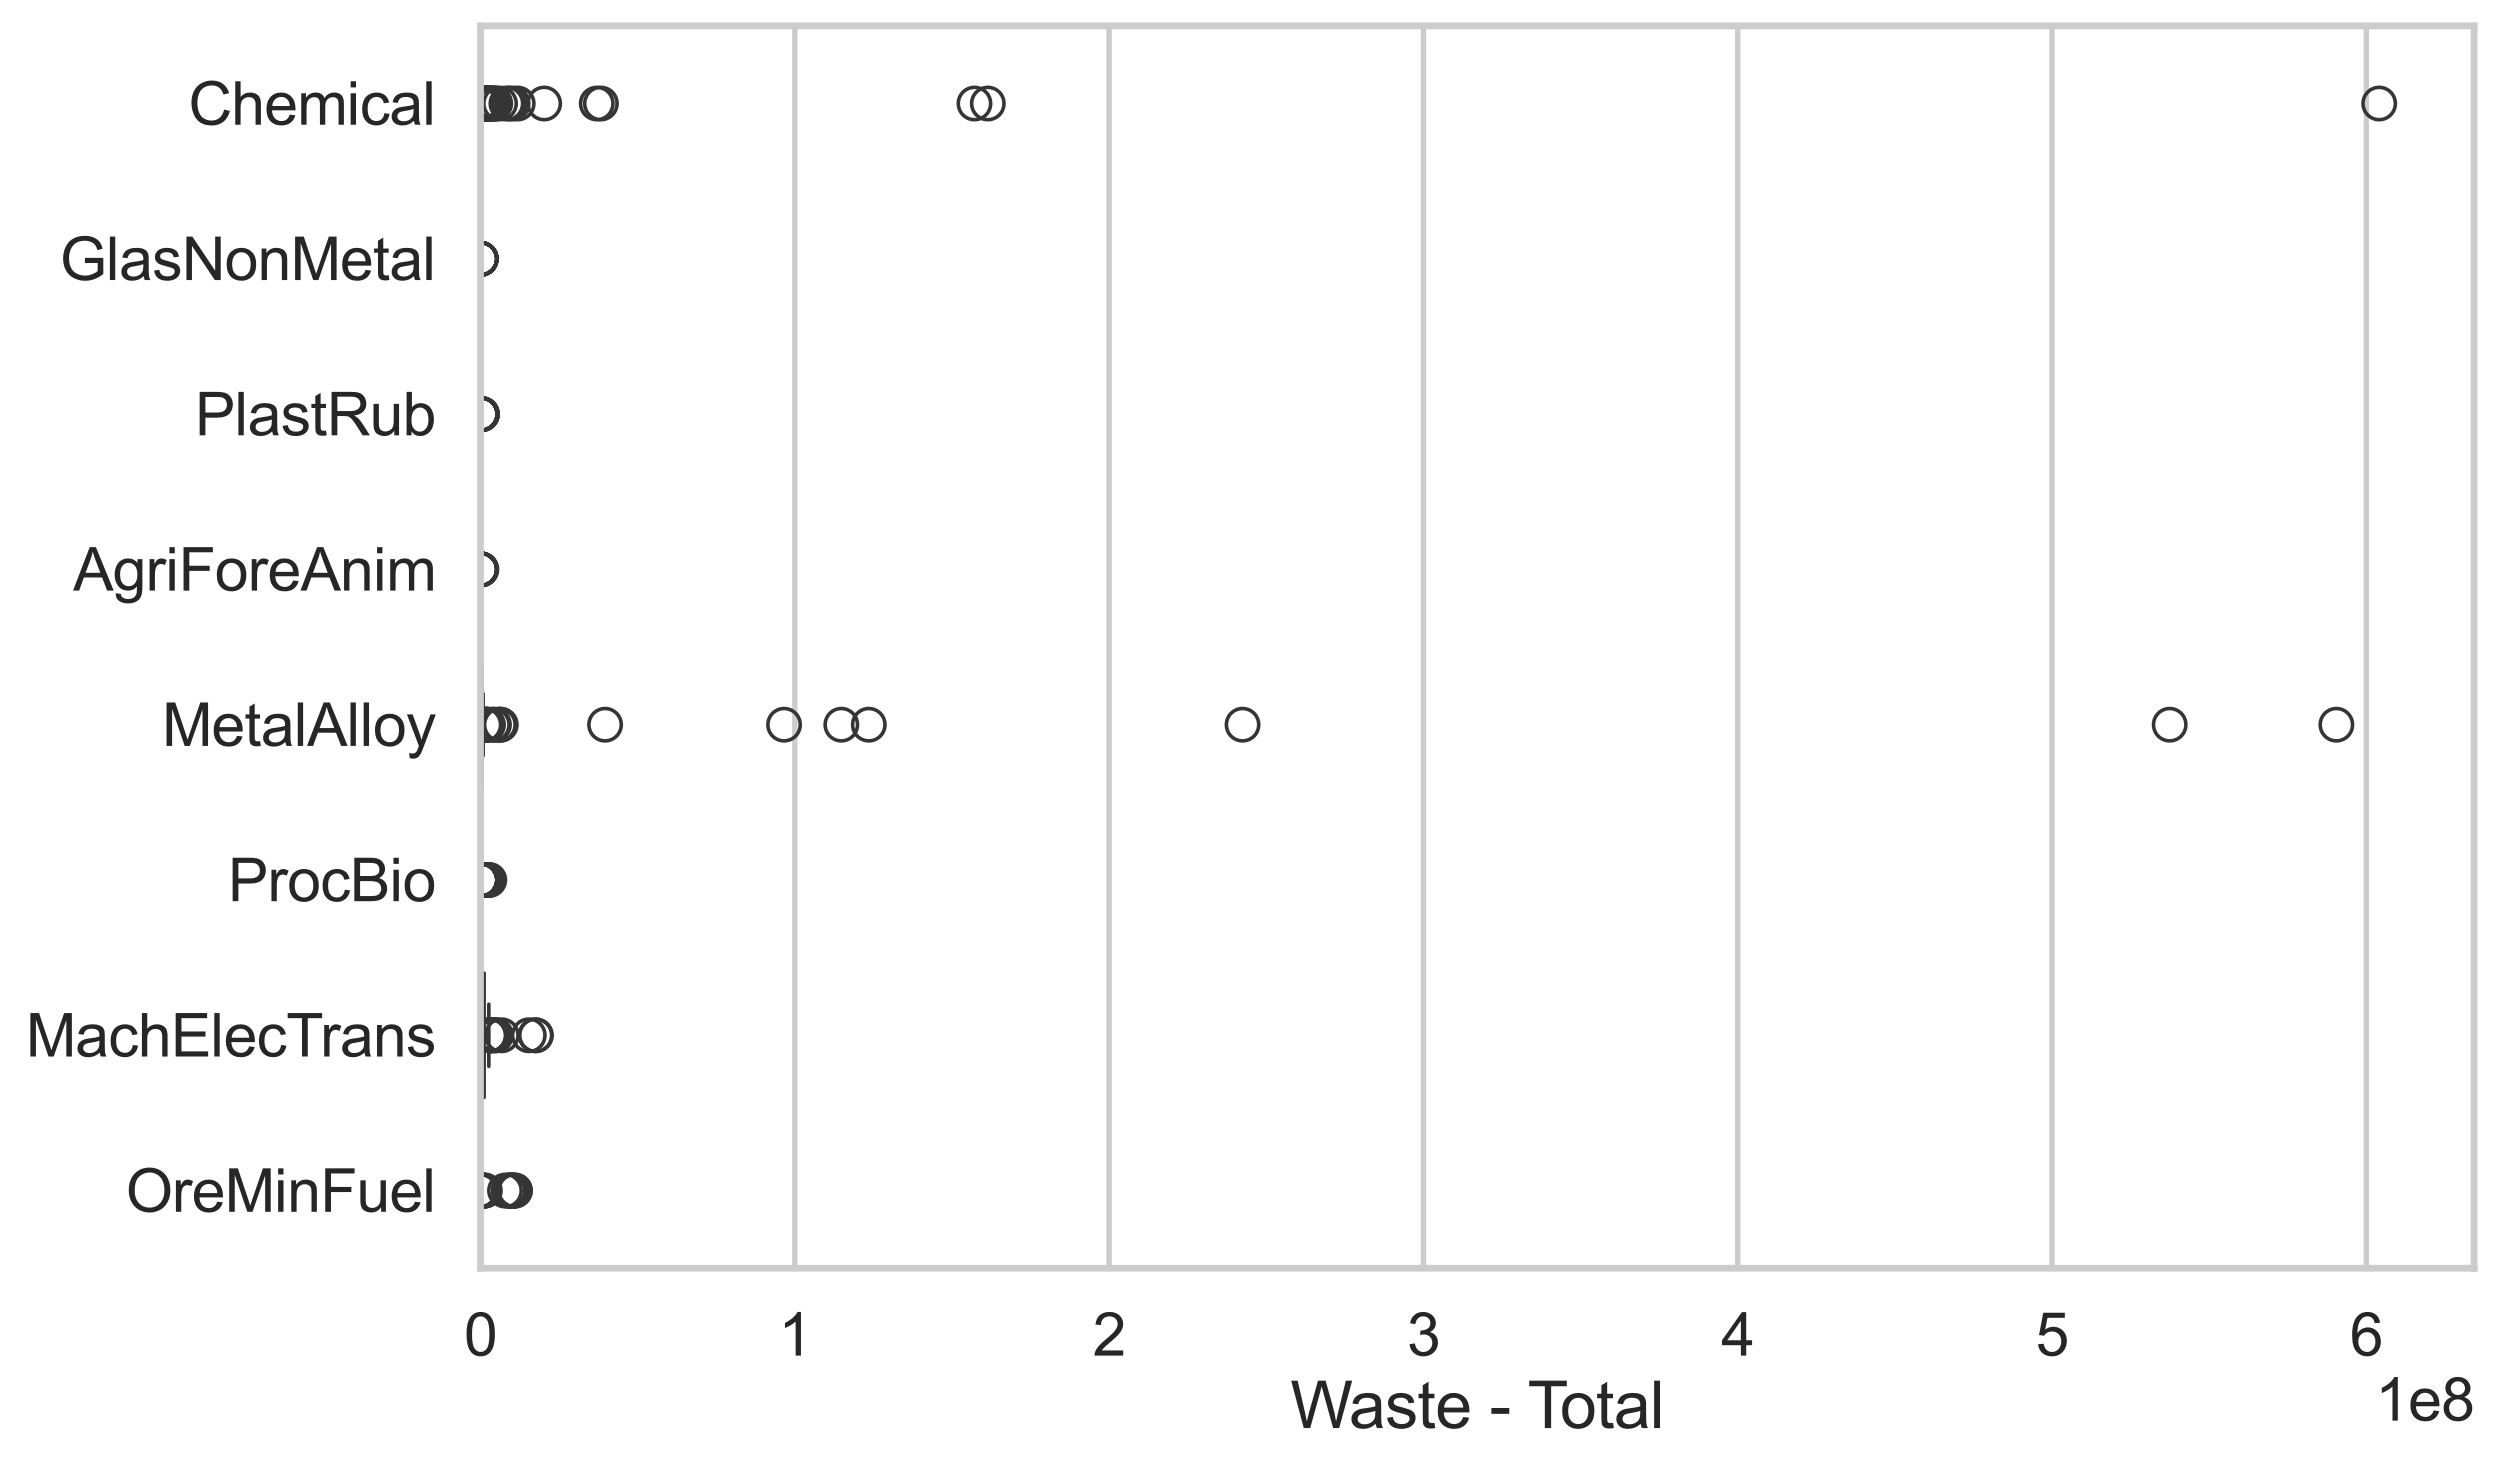 <?xml version="1.0" encoding="utf-8" standalone="no"?>
<!DOCTYPE svg PUBLIC "-//W3C//DTD SVG 1.1//EN"
  "http://www.w3.org/Graphics/SVG/1.1/DTD/svg11.dtd">
<svg xmlns:xlink="http://www.w3.org/1999/xlink" width="695.577pt" height="408.111pt" viewBox="0 0 695.577 408.111" xmlns="http://www.w3.org/2000/svg" version="1.1">
 <defs>
  <style type="text/css">*{stroke-linejoin: round; stroke-linecap: butt}</style>
 </defs>
 <g id="figure_1">
  <g id="patch_1">
   <path d="M 0 408.111 
L 695.577 408.111 
L 695.577 0 
L 0 0 
z
" style="fill: #ffffff"/>
  </g>
  <g id="axes_1">
   <g id="patch_2">
    <path d="M 133.697 352.86 
L 688.377 352.86 
L 688.377 7.2 
L 133.697 7.2 
z
" style="fill: #ffffff"/>
   </g>
   <g id="matplotlib.axis_1">
    <g id="xtick_1">
     <g id="line2d_1">
      <path d="M 133.697 352.86 
L 133.697 7.2 
" clip-path="url(#pc361a36852)" style="fill: none; stroke: #cccccc; stroke-width: 1.5; stroke-linecap: round"/>
     </g>
     <g id="text_1">
      <!-- 0 -->
      <g style="fill: #262626" transform="translate(129.109 377.17) scale(0.165 -0.165)">
       <defs>
        <path id="ArialMT-30" d="M 266 2259 
Q 266 3072 433 3567 
Q 600 4063 929 4331 
Q 1259 4600 1759 4600 
Q 2128 4600 2406 4451 
Q 2684 4303 2865 4023 
Q 3047 3744 3150 3342 
Q 3253 2941 3253 2259 
Q 3253 1453 3087 958 
Q 2922 463 2592 192 
Q 2263 -78 1759 -78 
Q 1097 -78 719 397 
Q 266 969 266 2259 
z
M 844 2259 
Q 844 1131 1108 757 
Q 1372 384 1759 384 
Q 2147 384 2411 759 
Q 2675 1134 2675 2259 
Q 2675 3391 2411 3762 
Q 2147 4134 1753 4134 
Q 1366 4134 1134 3806 
Q 844 3388 844 2259 
z
" transform="scale(0.016)"/>
       </defs>
       <use xlink:href="#ArialMT-30"/>
      </g>
     </g>
    </g>
    <g id="xtick_2">
     <g id="line2d_2">
      <path d="M 221.146 352.86 
L 221.146 7.2 
" clip-path="url(#pc361a36852)" style="fill: none; stroke: #cccccc; stroke-width: 1.5; stroke-linecap: round"/>
     </g>
     <g id="text_2">
      <!-- 1 -->
      <g style="fill: #262626" transform="translate(216.558 377.17) scale(0.165 -0.165)">
       <defs>
        <path id="ArialMT-31" d="M 2384 0 
L 1822 0 
L 1822 3584 
Q 1619 3391 1289 3197 
Q 959 3003 697 2906 
L 697 3450 
Q 1169 3672 1522 3987 
Q 1875 4303 2022 4600 
L 2384 4600 
L 2384 0 
z
" transform="scale(0.016)"/>
       </defs>
       <use xlink:href="#ArialMT-31"/>
      </g>
     </g>
    </g>
    <g id="xtick_3">
     <g id="line2d_3">
      <path d="M 308.594 352.86 
L 308.594 7.2 
" clip-path="url(#pc361a36852)" style="fill: none; stroke: #cccccc; stroke-width: 1.5; stroke-linecap: round"/>
     </g>
     <g id="text_3">
      <!-- 2 -->
      <g style="fill: #262626" transform="translate(304.007 377.17) scale(0.165 -0.165)">
       <defs>
        <path id="ArialMT-32" d="M 3222 541 
L 3222 0 
L 194 0 
Q 188 203 259 391 
Q 375 700 629 1000 
Q 884 1300 1366 1694 
Q 2113 2306 2375 2664 
Q 2638 3022 2638 3341 
Q 2638 3675 2398 3904 
Q 2159 4134 1775 4134 
Q 1369 4134 1125 3890 
Q 881 3647 878 3216 
L 300 3275 
Q 359 3922 746 4261 
Q 1134 4600 1788 4600 
Q 2447 4600 2831 4234 
Q 3216 3869 3216 3328 
Q 3216 3053 3103 2787 
Q 2991 2522 2730 2228 
Q 2469 1934 1863 1422 
Q 1356 997 1212 845 
Q 1069 694 975 541 
L 3222 541 
z
" transform="scale(0.016)"/>
       </defs>
       <use xlink:href="#ArialMT-32"/>
      </g>
     </g>
    </g>
    <g id="xtick_4">
     <g id="line2d_4">
      <path d="M 396.043 352.86 
L 396.043 7.2 
" clip-path="url(#pc361a36852)" style="fill: none; stroke: #cccccc; stroke-width: 1.5; stroke-linecap: round"/>
     </g>
     <g id="text_4">
      <!-- 3 -->
      <g style="fill: #262626" transform="translate(391.455 377.17) scale(0.165 -0.165)">
       <defs>
        <path id="ArialMT-33" d="M 269 1209 
L 831 1284 
Q 928 806 1161 595 
Q 1394 384 1728 384 
Q 2125 384 2398 659 
Q 2672 934 2672 1341 
Q 2672 1728 2419 1979 
Q 2166 2231 1775 2231 
Q 1616 2231 1378 2169 
L 1441 2663 
Q 1497 2656 1531 2656 
Q 1891 2656 2178 2843 
Q 2466 3031 2466 3422 
Q 2466 3731 2256 3934 
Q 2047 4138 1716 4138 
Q 1388 4138 1169 3931 
Q 950 3725 888 3313 
L 325 3413 
Q 428 3978 793 4289 
Q 1159 4600 1703 4600 
Q 2078 4600 2393 4439 
Q 2709 4278 2876 4000 
Q 3044 3722 3044 3409 
Q 3044 3113 2884 2869 
Q 2725 2625 2413 2481 
Q 2819 2388 3044 2092 
Q 3269 1797 3269 1353 
Q 3269 753 2831 336 
Q 2394 -81 1725 -81 
Q 1122 -81 723 278 
Q 325 638 269 1209 
z
" transform="scale(0.016)"/>
       </defs>
       <use xlink:href="#ArialMT-33"/>
      </g>
     </g>
    </g>
    <g id="xtick_5">
     <g id="line2d_5">
      <path d="M 483.492 352.86 
L 483.492 7.2 
" clip-path="url(#pc361a36852)" style="fill: none; stroke: #cccccc; stroke-width: 1.5; stroke-linecap: round"/>
     </g>
     <g id="text_5">
      <!-- 4 -->
      <g style="fill: #262626" transform="translate(478.904 377.17) scale(0.165 -0.165)">
       <defs>
        <path id="ArialMT-34" d="M 2069 0 
L 2069 1097 
L 81 1097 
L 81 1613 
L 2172 4581 
L 2631 4581 
L 2631 1613 
L 3250 1613 
L 3250 1097 
L 2631 1097 
L 2631 0 
L 2069 0 
z
M 2069 1613 
L 2069 3678 
L 634 1613 
L 2069 1613 
z
" transform="scale(0.016)"/>
       </defs>
       <use xlink:href="#ArialMT-34"/>
      </g>
     </g>
    </g>
    <g id="xtick_6">
     <g id="line2d_6">
      <path d="M 570.94 352.86 
L 570.94 7.2 
" clip-path="url(#pc361a36852)" style="fill: none; stroke: #cccccc; stroke-width: 1.5; stroke-linecap: round"/>
     </g>
     <g id="text_6">
      <!-- 5 -->
      <g style="fill: #262626" transform="translate(566.353 377.17) scale(0.165 -0.165)">
       <defs>
        <path id="ArialMT-35" d="M 266 1200 
L 856 1250 
Q 922 819 1161 601 
Q 1400 384 1738 384 
Q 2144 384 2425 690 
Q 2706 997 2706 1503 
Q 2706 1984 2436 2262 
Q 2166 2541 1728 2541 
Q 1456 2541 1237 2417 
Q 1019 2294 894 2097 
L 366 2166 
L 809 4519 
L 3088 4519 
L 3088 3981 
L 1259 3981 
L 1013 2750 
Q 1425 3038 1878 3038 
Q 2478 3038 2890 2622 
Q 3303 2206 3303 1553 
Q 3303 931 2941 478 
Q 2500 -78 1738 -78 
Q 1113 -78 717 272 
Q 322 622 266 1200 
z
" transform="scale(0.016)"/>
       </defs>
       <use xlink:href="#ArialMT-35"/>
      </g>
     </g>
    </g>
    <g id="xtick_7">
     <g id="line2d_7">
      <path d="M 658.389 352.86 
L 658.389 7.2 
" clip-path="url(#pc361a36852)" style="fill: none; stroke: #cccccc; stroke-width: 1.5; stroke-linecap: round"/>
     </g>
     <g id="text_7">
      <!-- 6 -->
      <g style="fill: #262626" transform="translate(653.801 377.17) scale(0.165 -0.165)">
       <defs>
        <path id="ArialMT-36" d="M 3184 3459 
L 2625 3416 
Q 2550 3747 2413 3897 
Q 2184 4138 1850 4138 
Q 1581 4138 1378 3988 
Q 1113 3794 959 3422 
Q 806 3050 800 2363 
Q 1003 2672 1297 2822 
Q 1591 2972 1913 2972 
Q 2475 2972 2870 2558 
Q 3266 2144 3266 1488 
Q 3266 1056 3080 686 
Q 2894 316 2569 119 
Q 2244 -78 1831 -78 
Q 1128 -78 684 439 
Q 241 956 241 2144 
Q 241 3472 731 4075 
Q 1159 4600 1884 4600 
Q 2425 4600 2770 4297 
Q 3116 3994 3184 3459 
z
M 888 1484 
Q 888 1194 1011 928 
Q 1134 663 1356 523 
Q 1578 384 1822 384 
Q 2178 384 2434 671 
Q 2691 959 2691 1453 
Q 2691 1928 2437 2201 
Q 2184 2475 1800 2475 
Q 1419 2475 1153 2201 
Q 888 1928 888 1484 
z
" transform="scale(0.016)"/>
       </defs>
       <use xlink:href="#ArialMT-36"/>
      </g>
     </g>
    </g>
    <g id="text_8">
     <!-- Waste - Total -->
     <g style="fill: #262626" transform="translate(359.024 397.334) scale(0.18 -0.18)">
      <defs>
       <path id="ArialMT-57" d="M 1294 0 
L 78 4581 
L 700 4581 
L 1397 1578 
Q 1509 1106 1591 641 
Q 1766 1375 1797 1488 
L 2669 4581 
L 3400 4581 
L 4056 2263 
Q 4303 1400 4413 641 
Q 4500 1075 4641 1638 
L 5359 4581 
L 5969 4581 
L 4713 0 
L 4128 0 
L 3163 3491 
Q 3041 3928 3019 4028 
Q 2947 3713 2884 3491 
L 1913 0 
L 1294 0 
z
" transform="scale(0.016)"/>
       <path id="ArialMT-61" d="M 2588 409 
Q 2275 144 1986 34 
Q 1697 -75 1366 -75 
Q 819 -75 525 192 
Q 231 459 231 875 
Q 231 1119 342 1320 
Q 453 1522 633 1644 
Q 813 1766 1038 1828 
Q 1203 1872 1538 1913 
Q 2219 1994 2541 2106 
Q 2544 2222 2544 2253 
Q 2544 2597 2384 2738 
Q 2169 2928 1744 2928 
Q 1347 2928 1158 2789 
Q 969 2650 878 2297 
L 328 2372 
Q 403 2725 575 2942 
Q 747 3159 1072 3276 
Q 1397 3394 1825 3394 
Q 2250 3394 2515 3294 
Q 2781 3194 2906 3042 
Q 3031 2891 3081 2659 
Q 3109 2516 3109 2141 
L 3109 1391 
Q 3109 606 3145 398 
Q 3181 191 3288 0 
L 2700 0 
Q 2613 175 2588 409 
z
M 2541 1666 
Q 2234 1541 1622 1453 
Q 1275 1403 1131 1340 
Q 988 1278 909 1158 
Q 831 1038 831 891 
Q 831 666 1001 516 
Q 1172 366 1500 366 
Q 1825 366 2078 508 
Q 2331 650 2450 897 
Q 2541 1088 2541 1459 
L 2541 1666 
z
" transform="scale(0.016)"/>
       <path id="ArialMT-73" d="M 197 991 
L 753 1078 
Q 800 744 1014 566 
Q 1228 388 1613 388 
Q 2000 388 2187 545 
Q 2375 703 2375 916 
Q 2375 1106 2209 1216 
Q 2094 1291 1634 1406 
Q 1016 1563 777 1677 
Q 538 1791 414 1992 
Q 291 2194 291 2438 
Q 291 2659 392 2848 
Q 494 3038 669 3163 
Q 800 3259 1026 3326 
Q 1253 3394 1513 3394 
Q 1903 3394 2198 3281 
Q 2494 3169 2634 2976 
Q 2775 2784 2828 2463 
L 2278 2388 
Q 2241 2644 2061 2787 
Q 1881 2931 1553 2931 
Q 1166 2931 1000 2803 
Q 834 2675 834 2503 
Q 834 2394 903 2306 
Q 972 2216 1119 2156 
Q 1203 2125 1616 2013 
Q 2213 1853 2448 1751 
Q 2684 1650 2818 1456 
Q 2953 1263 2953 975 
Q 2953 694 2789 445 
Q 2625 197 2315 61 
Q 2006 -75 1616 -75 
Q 969 -75 630 194 
Q 291 463 197 991 
z
" transform="scale(0.016)"/>
       <path id="ArialMT-74" d="M 1650 503 
L 1731 6 
Q 1494 -44 1306 -44 
Q 1000 -44 831 53 
Q 663 150 594 308 
Q 525 466 525 972 
L 525 2881 
L 113 2881 
L 113 3319 
L 525 3319 
L 525 4141 
L 1084 4478 
L 1084 3319 
L 1650 3319 
L 1650 2881 
L 1084 2881 
L 1084 941 
Q 1084 700 1114 631 
Q 1144 563 1211 522 
Q 1278 481 1403 481 
Q 1497 481 1650 503 
z
" transform="scale(0.016)"/>
       <path id="ArialMT-65" d="M 2694 1069 
L 3275 997 
Q 3138 488 2766 206 
Q 2394 -75 1816 -75 
Q 1088 -75 661 373 
Q 234 822 234 1631 
Q 234 2469 665 2931 
Q 1097 3394 1784 3394 
Q 2450 3394 2872 2941 
Q 3294 2488 3294 1666 
Q 3294 1616 3291 1516 
L 816 1516 
Q 847 969 1125 678 
Q 1403 388 1819 388 
Q 2128 388 2347 550 
Q 2566 713 2694 1069 
z
M 847 1978 
L 2700 1978 
Q 2663 2397 2488 2606 
Q 2219 2931 1791 2931 
Q 1403 2931 1139 2672 
Q 875 2413 847 1978 
z
" transform="scale(0.016)"/>
       <path id="ArialMT-20" transform="scale(0.016)"/>
       <path id="ArialMT-2d" d="M 203 1375 
L 203 1941 
L 1931 1941 
L 1931 1375 
L 203 1375 
z
" transform="scale(0.016)"/>
       <path id="ArialMT-54" d="M 1659 0 
L 1659 4041 
L 150 4041 
L 150 4581 
L 3781 4581 
L 3781 4041 
L 2266 4041 
L 2266 0 
L 1659 0 
z
" transform="scale(0.016)"/>
       <path id="ArialMT-6f" d="M 213 1659 
Q 213 2581 725 3025 
Q 1153 3394 1769 3394 
Q 2453 3394 2887 2945 
Q 3322 2497 3322 1706 
Q 3322 1066 3130 698 
Q 2938 331 2570 128 
Q 2203 -75 1769 -75 
Q 1072 -75 642 372 
Q 213 819 213 1659 
z
M 791 1659 
Q 791 1022 1069 705 
Q 1347 388 1769 388 
Q 2188 388 2466 706 
Q 2744 1025 2744 1678 
Q 2744 2294 2464 2611 
Q 2184 2928 1769 2928 
Q 1347 2928 1069 2612 
Q 791 2297 791 1659 
z
" transform="scale(0.016)"/>
       <path id="ArialMT-6c" d="M 409 0 
L 409 4581 
L 972 4581 
L 972 0 
L 409 0 
z
" transform="scale(0.016)"/>
      </defs>
      <use xlink:href="#ArialMT-57"/>
      <use xlink:href="#ArialMT-61" transform="translate(90.635 0)"/>
      <use xlink:href="#ArialMT-73" transform="translate(146.25 0)"/>
      <use xlink:href="#ArialMT-74" transform="translate(196.25 0)"/>
      <use xlink:href="#ArialMT-65" transform="translate(224.033 0)"/>
      <use xlink:href="#ArialMT-20" transform="translate(279.648 0)"/>
      <use xlink:href="#ArialMT-2d" transform="translate(307.432 0)"/>
      <use xlink:href="#ArialMT-20" transform="translate(340.732 0)"/>
      <use xlink:href="#ArialMT-54" transform="translate(366.766 0)"/>
      <use xlink:href="#ArialMT-6f" transform="translate(416.725 0)"/>
      <use xlink:href="#ArialMT-74" transform="translate(472.34 0)"/>
      <use xlink:href="#ArialMT-61" transform="translate(500.123 0)"/>
      <use xlink:href="#ArialMT-6c" transform="translate(555.738 0)"/>
     </g>
    </g>
    <g id="text_9">
     <!-- 1e8 -->
     <g style="fill: #262626" transform="translate(660.85 395.26) scale(0.165 -0.165)">
      <defs>
       <path id="ArialMT-38" d="M 1131 2484 
Q 781 2613 612 2850 
Q 444 3088 444 3419 
Q 444 3919 803 4259 
Q 1163 4600 1759 4600 
Q 2359 4600 2725 4251 
Q 3091 3903 3091 3403 
Q 3091 3084 2923 2848 
Q 2756 2613 2416 2484 
Q 2838 2347 3058 2040 
Q 3278 1734 3278 1309 
Q 3278 722 2862 322 
Q 2447 -78 1769 -78 
Q 1091 -78 675 323 
Q 259 725 259 1325 
Q 259 1772 486 2073 
Q 713 2375 1131 2484 
z
M 1019 3438 
Q 1019 3113 1228 2906 
Q 1438 2700 1772 2700 
Q 2097 2700 2305 2904 
Q 2513 3109 2513 3406 
Q 2513 3716 2298 3927 
Q 2084 4138 1766 4138 
Q 1444 4138 1231 3931 
Q 1019 3725 1019 3438 
z
M 838 1322 
Q 838 1081 952 856 
Q 1066 631 1291 507 
Q 1516 384 1775 384 
Q 2178 384 2440 643 
Q 2703 903 2703 1303 
Q 2703 1709 2433 1975 
Q 2163 2241 1756 2241 
Q 1359 2241 1098 1978 
Q 838 1716 838 1322 
z
" transform="scale(0.016)"/>
      </defs>
      <use xlink:href="#ArialMT-31"/>
      <use xlink:href="#ArialMT-65" transform="translate(55.615 0)"/>
      <use xlink:href="#ArialMT-38" transform="translate(111.23 0)"/>
     </g>
    </g>
   </g>
   <g id="matplotlib.axis_2">
    <g id="ytick_1">
     <g id="text_10">
      <!-- Chemical -->
      <g style="fill: #262626" transform="translate(52.428 34.709) scale(0.165 -0.165)">
       <defs>
        <path id="ArialMT-43" d="M 3763 1606 
L 4369 1453 
Q 4178 706 3683 314 
Q 3188 -78 2472 -78 
Q 1731 -78 1267 223 
Q 803 525 561 1097 
Q 319 1669 319 2325 
Q 319 3041 592 3573 
Q 866 4106 1370 4382 
Q 1875 4659 2481 4659 
Q 3169 4659 3637 4309 
Q 4106 3959 4291 3325 
L 3694 3184 
Q 3534 3684 3231 3912 
Q 2928 4141 2469 4141 
Q 1941 4141 1586 3887 
Q 1231 3634 1087 3207 
Q 944 2781 944 2328 
Q 944 1744 1114 1308 
Q 1284 872 1643 656 
Q 2003 441 2422 441 
Q 2931 441 3284 734 
Q 3638 1028 3763 1606 
z
" transform="scale(0.016)"/>
        <path id="ArialMT-68" d="M 422 0 
L 422 4581 
L 984 4581 
L 984 2938 
Q 1378 3394 1978 3394 
Q 2347 3394 2619 3248 
Q 2891 3103 3008 2847 
Q 3125 2591 3125 2103 
L 3125 0 
L 2563 0 
L 2563 2103 
Q 2563 2525 2380 2717 
Q 2197 2909 1863 2909 
Q 1613 2909 1392 2779 
Q 1172 2650 1078 2428 
Q 984 2206 984 1816 
L 984 0 
L 422 0 
z
" transform="scale(0.016)"/>
        <path id="ArialMT-6d" d="M 422 0 
L 422 3319 
L 925 3319 
L 925 2853 
Q 1081 3097 1340 3245 
Q 1600 3394 1931 3394 
Q 2300 3394 2536 3241 
Q 2772 3088 2869 2813 
Q 3263 3394 3894 3394 
Q 4388 3394 4653 3120 
Q 4919 2847 4919 2278 
L 4919 0 
L 4359 0 
L 4359 2091 
Q 4359 2428 4304 2576 
Q 4250 2725 4106 2815 
Q 3963 2906 3769 2906 
Q 3419 2906 3187 2673 
Q 2956 2441 2956 1928 
L 2956 0 
L 2394 0 
L 2394 2156 
Q 2394 2531 2256 2718 
Q 2119 2906 1806 2906 
Q 1569 2906 1367 2781 
Q 1166 2656 1075 2415 
Q 984 2175 984 1722 
L 984 0 
L 422 0 
z
" transform="scale(0.016)"/>
        <path id="ArialMT-69" d="M 425 3934 
L 425 4581 
L 988 4581 
L 988 3934 
L 425 3934 
z
M 425 0 
L 425 3319 
L 988 3319 
L 988 0 
L 425 0 
z
" transform="scale(0.016)"/>
        <path id="ArialMT-63" d="M 2588 1216 
L 3141 1144 
Q 3050 572 2676 248 
Q 2303 -75 1759 -75 
Q 1078 -75 664 370 
Q 250 816 250 1647 
Q 250 2184 428 2587 
Q 606 2991 970 3192 
Q 1334 3394 1763 3394 
Q 2303 3394 2647 3120 
Q 2991 2847 3088 2344 
L 2541 2259 
Q 2463 2594 2264 2762 
Q 2066 2931 1784 2931 
Q 1359 2931 1093 2626 
Q 828 2322 828 1663 
Q 828 994 1084 691 
Q 1341 388 1753 388 
Q 2084 388 2306 591 
Q 2528 794 2588 1216 
z
" transform="scale(0.016)"/>
       </defs>
       <use xlink:href="#ArialMT-43"/>
       <use xlink:href="#ArialMT-68" transform="translate(72.217 0)"/>
       <use xlink:href="#ArialMT-65" transform="translate(127.832 0)"/>
       <use xlink:href="#ArialMT-6d" transform="translate(183.447 0)"/>
       <use xlink:href="#ArialMT-69" transform="translate(266.748 0)"/>
       <use xlink:href="#ArialMT-63" transform="translate(288.965 0)"/>
       <use xlink:href="#ArialMT-61" transform="translate(338.965 0)"/>
       <use xlink:href="#ArialMT-6c" transform="translate(394.58 0)"/>
      </g>
     </g>
    </g>
    <g id="ytick_2">
     <g id="text_11">
      <!-- GlasNonMetal -->
      <g style="fill: #262626" transform="translate(16.659 77.916) scale(0.165 -0.165)">
       <defs>
        <path id="ArialMT-47" d="M 2638 1797 
L 2638 2334 
L 4578 2338 
L 4578 638 
Q 4131 281 3656 101 
Q 3181 -78 2681 -78 
Q 2006 -78 1454 211 
Q 903 500 622 1047 
Q 341 1594 341 2269 
Q 341 2938 620 3517 
Q 900 4097 1425 4378 
Q 1950 4659 2634 4659 
Q 3131 4659 3532 4498 
Q 3934 4338 4162 4050 
Q 4391 3763 4509 3300 
L 3963 3150 
Q 3859 3500 3706 3700 
Q 3553 3900 3268 4020 
Q 2984 4141 2638 4141 
Q 2222 4141 1919 4014 
Q 1616 3888 1430 3681 
Q 1244 3475 1141 3228 
Q 966 2803 966 2306 
Q 966 1694 1177 1281 
Q 1388 869 1791 669 
Q 2194 469 2647 469 
Q 3041 469 3416 620 
Q 3791 772 3984 944 
L 3984 1797 
L 2638 1797 
z
" transform="scale(0.016)"/>
        <path id="ArialMT-4e" d="M 488 0 
L 488 4581 
L 1109 4581 
L 3516 984 
L 3516 4581 
L 4097 4581 
L 4097 0 
L 3475 0 
L 1069 3600 
L 1069 0 
L 488 0 
z
" transform="scale(0.016)"/>
        <path id="ArialMT-6e" d="M 422 0 
L 422 3319 
L 928 3319 
L 928 2847 
Q 1294 3394 1984 3394 
Q 2284 3394 2536 3286 
Q 2788 3178 2913 3003 
Q 3038 2828 3088 2588 
Q 3119 2431 3119 2041 
L 3119 0 
L 2556 0 
L 2556 2019 
Q 2556 2363 2490 2533 
Q 2425 2703 2258 2804 
Q 2091 2906 1866 2906 
Q 1506 2906 1245 2678 
Q 984 2450 984 1813 
L 984 0 
L 422 0 
z
" transform="scale(0.016)"/>
        <path id="ArialMT-4d" d="M 475 0 
L 475 4581 
L 1388 4581 
L 2472 1338 
Q 2622 884 2691 659 
Q 2769 909 2934 1394 
L 4031 4581 
L 4847 4581 
L 4847 0 
L 4263 0 
L 4263 3834 
L 2931 0 
L 2384 0 
L 1059 3900 
L 1059 0 
L 475 0 
z
" transform="scale(0.016)"/>
       </defs>
       <use xlink:href="#ArialMT-47"/>
       <use xlink:href="#ArialMT-6c" transform="translate(77.783 0)"/>
       <use xlink:href="#ArialMT-61" transform="translate(100 0)"/>
       <use xlink:href="#ArialMT-73" transform="translate(155.615 0)"/>
       <use xlink:href="#ArialMT-4e" transform="translate(205.615 0)"/>
       <use xlink:href="#ArialMT-6f" transform="translate(277.832 0)"/>
       <use xlink:href="#ArialMT-6e" transform="translate(333.447 0)"/>
       <use xlink:href="#ArialMT-4d" transform="translate(389.062 0)"/>
       <use xlink:href="#ArialMT-65" transform="translate(472.363 0)"/>
       <use xlink:href="#ArialMT-74" transform="translate(527.979 0)"/>
       <use xlink:href="#ArialMT-61" transform="translate(555.762 0)"/>
       <use xlink:href="#ArialMT-6c" transform="translate(611.377 0)"/>
      </g>
     </g>
    </g>
    <g id="ytick_3">
     <g id="text_12">
      <!-- PlastRub -->
      <g style="fill: #262626" transform="translate(54.248 121.124) scale(0.165 -0.165)">
       <defs>
        <path id="ArialMT-50" d="M 494 0 
L 494 4581 
L 2222 4581 
Q 2678 4581 2919 4538 
Q 3256 4481 3484 4323 
Q 3713 4166 3852 3881 
Q 3991 3597 3991 3256 
Q 3991 2672 3619 2267 
Q 3247 1863 2275 1863 
L 1100 1863 
L 1100 0 
L 494 0 
z
M 1100 2403 
L 2284 2403 
Q 2872 2403 3119 2622 
Q 3366 2841 3366 3238 
Q 3366 3525 3220 3729 
Q 3075 3934 2838 4000 
Q 2684 4041 2272 4041 
L 1100 4041 
L 1100 2403 
z
" transform="scale(0.016)"/>
        <path id="ArialMT-52" d="M 503 0 
L 503 4581 
L 2534 4581 
Q 3147 4581 3465 4457 
Q 3784 4334 3975 4021 
Q 4166 3709 4166 3331 
Q 4166 2844 3850 2509 
Q 3534 2175 2875 2084 
Q 3116 1969 3241 1856 
Q 3506 1613 3744 1247 
L 4541 0 
L 3778 0 
L 3172 953 
Q 2906 1366 2734 1584 
Q 2563 1803 2427 1890 
Q 2291 1978 2150 2013 
Q 2047 2034 1813 2034 
L 1109 2034 
L 1109 0 
L 503 0 
z
M 1109 2559 
L 2413 2559 
Q 2828 2559 3062 2645 
Q 3297 2731 3419 2920 
Q 3541 3109 3541 3331 
Q 3541 3656 3305 3865 
Q 3069 4075 2559 4075 
L 1109 4075 
L 1109 2559 
z
" transform="scale(0.016)"/>
        <path id="ArialMT-75" d="M 2597 0 
L 2597 488 
Q 2209 -75 1544 -75 
Q 1250 -75 995 37 
Q 741 150 617 320 
Q 494 491 444 738 
Q 409 903 409 1263 
L 409 3319 
L 972 3319 
L 972 1478 
Q 972 1038 1006 884 
Q 1059 663 1231 536 
Q 1403 409 1656 409 
Q 1909 409 2131 539 
Q 2353 669 2445 892 
Q 2538 1116 2538 1541 
L 2538 3319 
L 3100 3319 
L 3100 0 
L 2597 0 
z
" transform="scale(0.016)"/>
        <path id="ArialMT-62" d="M 941 0 
L 419 0 
L 419 4581 
L 981 4581 
L 981 2947 
Q 1338 3394 1891 3394 
Q 2197 3394 2470 3270 
Q 2744 3147 2920 2923 
Q 3097 2700 3197 2384 
Q 3297 2069 3297 1709 
Q 3297 856 2875 390 
Q 2453 -75 1863 -75 
Q 1275 -75 941 416 
L 941 0 
z
M 934 1684 
Q 934 1088 1097 822 
Q 1363 388 1816 388 
Q 2184 388 2453 708 
Q 2722 1028 2722 1663 
Q 2722 2313 2464 2622 
Q 2206 2931 1841 2931 
Q 1472 2931 1203 2611 
Q 934 2291 934 1684 
z
" transform="scale(0.016)"/>
       </defs>
       <use xlink:href="#ArialMT-50"/>
       <use xlink:href="#ArialMT-6c" transform="translate(66.699 0)"/>
       <use xlink:href="#ArialMT-61" transform="translate(88.916 0)"/>
       <use xlink:href="#ArialMT-73" transform="translate(144.531 0)"/>
       <use xlink:href="#ArialMT-74" transform="translate(194.531 0)"/>
       <use xlink:href="#ArialMT-52" transform="translate(222.314 0)"/>
       <use xlink:href="#ArialMT-75" transform="translate(294.531 0)"/>
       <use xlink:href="#ArialMT-62" transform="translate(350.146 0)"/>
      </g>
     </g>
    </g>
    <g id="ytick_4">
     <g id="text_13">
      <!-- AgriForeAnim -->
      <g style="fill: #262626" transform="translate(20.341 164.331) scale(0.165 -0.165)">
       <defs>
        <path id="ArialMT-41" d="M -9 0 
L 1750 4581 
L 2403 4581 
L 4278 0 
L 3588 0 
L 3053 1388 
L 1138 1388 
L 634 0 
L -9 0 
z
M 1313 1881 
L 2866 1881 
L 2388 3150 
Q 2169 3728 2063 4100 
Q 1975 3659 1816 3225 
L 1313 1881 
z
" transform="scale(0.016)"/>
        <path id="ArialMT-67" d="M 319 -275 
L 866 -356 
Q 900 -609 1056 -725 
Q 1266 -881 1628 -881 
Q 2019 -881 2231 -725 
Q 2444 -569 2519 -288 
Q 2563 -116 2559 434 
Q 2191 0 1641 0 
Q 956 0 581 494 
Q 206 988 206 1678 
Q 206 2153 378 2554 
Q 550 2956 876 3175 
Q 1203 3394 1644 3394 
Q 2231 3394 2613 2919 
L 2613 3319 
L 3131 3319 
L 3131 450 
Q 3131 -325 2973 -648 
Q 2816 -972 2473 -1159 
Q 2131 -1347 1631 -1347 
Q 1038 -1347 672 -1080 
Q 306 -813 319 -275 
z
M 784 1719 
Q 784 1066 1043 766 
Q 1303 466 1694 466 
Q 2081 466 2343 764 
Q 2606 1063 2606 1700 
Q 2606 2309 2336 2618 
Q 2066 2928 1684 2928 
Q 1309 2928 1046 2623 
Q 784 2319 784 1719 
z
" transform="scale(0.016)"/>
        <path id="ArialMT-72" d="M 416 0 
L 416 3319 
L 922 3319 
L 922 2816 
Q 1116 3169 1280 3281 
Q 1444 3394 1641 3394 
Q 1925 3394 2219 3213 
L 2025 2691 
Q 1819 2813 1613 2813 
Q 1428 2813 1281 2702 
Q 1134 2591 1072 2394 
Q 978 2094 978 1738 
L 978 0 
L 416 0 
z
" transform="scale(0.016)"/>
        <path id="ArialMT-46" d="M 525 0 
L 525 4581 
L 3616 4581 
L 3616 4041 
L 1131 4041 
L 1131 2622 
L 3281 2622 
L 3281 2081 
L 1131 2081 
L 1131 0 
L 525 0 
z
" transform="scale(0.016)"/>
       </defs>
       <use xlink:href="#ArialMT-41"/>
       <use xlink:href="#ArialMT-67" transform="translate(66.699 0)"/>
       <use xlink:href="#ArialMT-72" transform="translate(122.314 0)"/>
       <use xlink:href="#ArialMT-69" transform="translate(155.615 0)"/>
       <use xlink:href="#ArialMT-46" transform="translate(177.832 0)"/>
       <use xlink:href="#ArialMT-6f" transform="translate(238.916 0)"/>
       <use xlink:href="#ArialMT-72" transform="translate(294.531 0)"/>
       <use xlink:href="#ArialMT-65" transform="translate(327.832 0)"/>
       <use xlink:href="#ArialMT-41" transform="translate(383.447 0)"/>
       <use xlink:href="#ArialMT-6e" transform="translate(450.146 0)"/>
       <use xlink:href="#ArialMT-69" transform="translate(505.762 0)"/>
       <use xlink:href="#ArialMT-6d" transform="translate(527.979 0)"/>
      </g>
     </g>
    </g>
    <g id="ytick_5">
     <g id="text_14">
      <!-- MetalAlloy -->
      <g style="fill: #262626" transform="translate(45.088 207.539) scale(0.165 -0.165)">
       <defs>
        <path id="ArialMT-79" d="M 397 -1278 
L 334 -750 
Q 519 -800 656 -800 
Q 844 -800 956 -737 
Q 1069 -675 1141 -563 
Q 1194 -478 1313 -144 
Q 1328 -97 1363 -6 
L 103 3319 
L 709 3319 
L 1400 1397 
Q 1534 1031 1641 628 
Q 1738 1016 1872 1384 
L 2581 3319 
L 3144 3319 
L 1881 -56 
Q 1678 -603 1566 -809 
Q 1416 -1088 1222 -1217 
Q 1028 -1347 759 -1347 
Q 597 -1347 397 -1278 
z
" transform="scale(0.016)"/>
       </defs>
       <use xlink:href="#ArialMT-4d"/>
       <use xlink:href="#ArialMT-65" transform="translate(83.301 0)"/>
       <use xlink:href="#ArialMT-74" transform="translate(138.916 0)"/>
       <use xlink:href="#ArialMT-61" transform="translate(166.699 0)"/>
       <use xlink:href="#ArialMT-6c" transform="translate(222.314 0)"/>
       <use xlink:href="#ArialMT-41" transform="translate(244.531 0)"/>
       <use xlink:href="#ArialMT-6c" transform="translate(311.23 0)"/>
       <use xlink:href="#ArialMT-6c" transform="translate(333.447 0)"/>
       <use xlink:href="#ArialMT-6f" transform="translate(355.664 0)"/>
       <use xlink:href="#ArialMT-79" transform="translate(411.279 0)"/>
      </g>
     </g>
    </g>
    <g id="ytick_6">
     <g id="text_15">
      <!-- ProcBio -->
      <g style="fill: #262626" transform="translate(63.424 250.746) scale(0.165 -0.165)">
       <defs>
        <path id="ArialMT-42" d="M 469 0 
L 469 4581 
L 2188 4581 
Q 2713 4581 3030 4442 
Q 3347 4303 3526 4014 
Q 3706 3725 3706 3409 
Q 3706 3116 3547 2856 
Q 3388 2597 3066 2438 
Q 3481 2316 3704 2022 
Q 3928 1728 3928 1328 
Q 3928 1006 3792 729 
Q 3656 453 3456 303 
Q 3256 153 2954 76 
Q 2653 0 2216 0 
L 469 0 
z
M 1075 2656 
L 2066 2656 
Q 2469 2656 2644 2709 
Q 2875 2778 2992 2937 
Q 3109 3097 3109 3338 
Q 3109 3566 3000 3739 
Q 2891 3913 2687 3977 
Q 2484 4041 1991 4041 
L 1075 4041 
L 1075 2656 
z
M 1075 541 
L 2216 541 
Q 2509 541 2628 563 
Q 2838 600 2978 687 
Q 3119 775 3209 942 
Q 3300 1109 3300 1328 
Q 3300 1584 3169 1773 
Q 3038 1963 2805 2039 
Q 2572 2116 2134 2116 
L 1075 2116 
L 1075 541 
z
" transform="scale(0.016)"/>
       </defs>
       <use xlink:href="#ArialMT-50"/>
       <use xlink:href="#ArialMT-72" transform="translate(66.699 0)"/>
       <use xlink:href="#ArialMT-6f" transform="translate(100 0)"/>
       <use xlink:href="#ArialMT-63" transform="translate(155.615 0)"/>
       <use xlink:href="#ArialMT-42" transform="translate(205.615 0)"/>
       <use xlink:href="#ArialMT-69" transform="translate(272.314 0)"/>
       <use xlink:href="#ArialMT-6f" transform="translate(294.531 0)"/>
      </g>
     </g>
    </g>
    <g id="ytick_7">
     <g id="text_16">
      <!-- MachElecTrans -->
      <g style="fill: #262626" transform="translate(7.2 293.954) scale(0.165 -0.165)">
       <defs>
        <path id="ArialMT-45" d="M 506 0 
L 506 4581 
L 3819 4581 
L 3819 4041 
L 1113 4041 
L 1113 2638 
L 3647 2638 
L 3647 2100 
L 1113 2100 
L 1113 541 
L 3925 541 
L 3925 0 
L 506 0 
z
" transform="scale(0.016)"/>
       </defs>
       <use xlink:href="#ArialMT-4d"/>
       <use xlink:href="#ArialMT-61" transform="translate(83.301 0)"/>
       <use xlink:href="#ArialMT-63" transform="translate(138.916 0)"/>
       <use xlink:href="#ArialMT-68" transform="translate(188.916 0)"/>
       <use xlink:href="#ArialMT-45" transform="translate(244.531 0)"/>
       <use xlink:href="#ArialMT-6c" transform="translate(311.23 0)"/>
       <use xlink:href="#ArialMT-65" transform="translate(333.447 0)"/>
       <use xlink:href="#ArialMT-63" transform="translate(389.062 0)"/>
       <use xlink:href="#ArialMT-54" transform="translate(439.062 0)"/>
       <use xlink:href="#ArialMT-72" transform="translate(496.396 0)"/>
       <use xlink:href="#ArialMT-61" transform="translate(529.697 0)"/>
       <use xlink:href="#ArialMT-6e" transform="translate(585.312 0)"/>
       <use xlink:href="#ArialMT-73" transform="translate(640.928 0)"/>
      </g>
     </g>
    </g>
    <g id="ytick_8">
     <g id="text_17">
      <!-- OreMinFuel -->
      <g style="fill: #262626" transform="translate(35.013 337.161) scale(0.165 -0.165)">
       <defs>
        <path id="ArialMT-4f" d="M 309 2231 
Q 309 3372 921 4017 
Q 1534 4663 2503 4663 
Q 3138 4663 3647 4359 
Q 4156 4056 4423 3514 
Q 4691 2972 4691 2284 
Q 4691 1588 4409 1038 
Q 4128 488 3612 205 
Q 3097 -78 2500 -78 
Q 1853 -78 1343 234 
Q 834 547 571 1087 
Q 309 1628 309 2231 
z
M 934 2222 
Q 934 1394 1379 917 
Q 1825 441 2497 441 
Q 3181 441 3623 922 
Q 4066 1403 4066 2288 
Q 4066 2847 3877 3264 
Q 3688 3681 3323 3911 
Q 2959 4141 2506 4141 
Q 1863 4141 1398 3698 
Q 934 3256 934 2222 
z
" transform="scale(0.016)"/>
       </defs>
       <use xlink:href="#ArialMT-4f"/>
       <use xlink:href="#ArialMT-72" transform="translate(77.783 0)"/>
       <use xlink:href="#ArialMT-65" transform="translate(111.084 0)"/>
       <use xlink:href="#ArialMT-4d" transform="translate(166.699 0)"/>
       <use xlink:href="#ArialMT-69" transform="translate(250 0)"/>
       <use xlink:href="#ArialMT-6e" transform="translate(272.217 0)"/>
       <use xlink:href="#ArialMT-46" transform="translate(327.832 0)"/>
       <use xlink:href="#ArialMT-75" transform="translate(388.916 0)"/>
       <use xlink:href="#ArialMT-65" transform="translate(444.531 0)"/>
       <use xlink:href="#ArialMT-6c" transform="translate(500.146 0)"/>
      </g>
     </g>
    </g>
   </g>
   <g id="patch_3">
    <path d="M 133.701 11.521 
L 133.701 46.087 
L 133.734 46.087 
L 133.734 11.521 
L 133.701 11.521 
z
" clip-path="url(#pc361a36852)" style="fill: #ca74db; stroke: #353535; stroke-linejoin: miter"/>
   </g>
   <g id="line2d_8">
    <path d="M 133.701 28.804 
L 133.697 28.804 
" clip-path="url(#pc361a36852)" style="fill: none; stroke: #353535"/>
   </g>
   <g id="line2d_9">
    <path d="M 133.734 28.804 
L 133.782 28.804 
" clip-path="url(#pc361a36852)" style="fill: none; stroke: #353535"/>
   </g>
   <g id="line2d_10">
    <path d="M 133.697 20.162 
L 133.697 37.445 
" clip-path="url(#pc361a36852)" style="fill: none; stroke: #353535; stroke-linecap: round"/>
   </g>
   <g id="line2d_11">
    <path d="M 133.782 20.162 
L 133.782 37.445 
" clip-path="url(#pc361a36852)" style="fill: none; stroke: #353535; stroke-linecap: round"/>
   </g>
   <g id="line2d_12">
    <defs>
     <path id="m0d27c25839" d="M 0 4.5 
C 1.193 4.5 2.338 4.026 3.182 3.182 
C 4.026 2.338 4.5 1.193 4.5 0 
C 4.5 -1.193 4.026 -2.338 3.182 -3.182 
C 2.338 -4.026 1.193 -4.5 0 -4.5 
C -1.193 -4.5 -2.338 -4.026 -3.182 -3.182 
C -4.026 -2.338 -4.5 -1.193 -4.5 0 
C -4.5 1.193 -4.026 2.338 -3.182 3.182 
C -2.338 4.026 -1.193 4.5 0 4.5 
z
" style="stroke: #353535"/>
    </defs>
    <g clip-path="url(#pc361a36852)">
     <use xlink:href="#m0d27c25839" x="133.873" y="28.804" style="fill-opacity: 0; stroke: #353535"/>
     <use xlink:href="#m0d27c25839" x="133.801" y="28.804" style="fill-opacity: 0; stroke: #353535"/>
     <use xlink:href="#m0d27c25839" x="133.915" y="28.804" style="fill-opacity: 0; stroke: #353535"/>
     <use xlink:href="#m0d27c25839" x="271.13" y="28.804" style="fill-opacity: 0; stroke: #353535"/>
     <use xlink:href="#m0d27c25839" x="133.805" y="28.804" style="fill-opacity: 0; stroke: #353535"/>
     <use xlink:href="#m0d27c25839" x="133.816" y="28.804" style="fill-opacity: 0; stroke: #353535"/>
     <use xlink:href="#m0d27c25839" x="133.816" y="28.804" style="fill-opacity: 0; stroke: #353535"/>
     <use xlink:href="#m0d27c25839" x="133.899" y="28.804" style="fill-opacity: 0; stroke: #353535"/>
     <use xlink:href="#m0d27c25839" x="134.138" y="28.804" style="fill-opacity: 0; stroke: #353535"/>
     <use xlink:href="#m0d27c25839" x="135.194" y="28.804" style="fill-opacity: 0; stroke: #353535"/>
     <use xlink:href="#m0d27c25839" x="134.046" y="28.804" style="fill-opacity: 0; stroke: #353535"/>
     <use xlink:href="#m0d27c25839" x="133.824" y="28.804" style="fill-opacity: 0; stroke: #353535"/>
     <use xlink:href="#m0d27c25839" x="134.481" y="28.804" style="fill-opacity: 0; stroke: #353535"/>
     <use xlink:href="#m0d27c25839" x="133.788" y="28.804" style="fill-opacity: 0; stroke: #353535"/>
     <use xlink:href="#m0d27c25839" x="134.554" y="28.804" style="fill-opacity: 0; stroke: #353535"/>
     <use xlink:href="#m0d27c25839" x="133.852" y="28.804" style="fill-opacity: 0; stroke: #353535"/>
     <use xlink:href="#m0d27c25839" x="133.868" y="28.804" style="fill-opacity: 0; stroke: #353535"/>
     <use xlink:href="#m0d27c25839" x="133.785" y="28.804" style="fill-opacity: 0; stroke: #353535"/>
     <use xlink:href="#m0d27c25839" x="133.806" y="28.804" style="fill-opacity: 0; stroke: #353535"/>
     <use xlink:href="#m0d27c25839" x="135.214" y="28.804" style="fill-opacity: 0; stroke: #353535"/>
     <use xlink:href="#m0d27c25839" x="134.541" y="28.804" style="fill-opacity: 0; stroke: #353535"/>
     <use xlink:href="#m0d27c25839" x="134.143" y="28.804" style="fill-opacity: 0; stroke: #353535"/>
     <use xlink:href="#m0d27c25839" x="133.822" y="28.804" style="fill-opacity: 0; stroke: #353535"/>
     <use xlink:href="#m0d27c25839" x="167.186" y="28.804" style="fill-opacity: 0; stroke: #353535"/>
     <use xlink:href="#m0d27c25839" x="134.431" y="28.804" style="fill-opacity: 0; stroke: #353535"/>
     <use xlink:href="#m0d27c25839" x="134.023" y="28.804" style="fill-opacity: 0; stroke: #353535"/>
     <use xlink:href="#m0d27c25839" x="137.636" y="28.804" style="fill-opacity: 0; stroke: #353535"/>
     <use xlink:href="#m0d27c25839" x="134.05" y="28.804" style="fill-opacity: 0; stroke: #353535"/>
     <use xlink:href="#m0d27c25839" x="135.998" y="28.804" style="fill-opacity: 0; stroke: #353535"/>
     <use xlink:href="#m0d27c25839" x="133.794" y="28.804" style="fill-opacity: 0; stroke: #353535"/>
     <use xlink:href="#m0d27c25839" x="133.864" y="28.804" style="fill-opacity: 0; stroke: #353535"/>
     <use xlink:href="#m0d27c25839" x="133.786" y="28.804" style="fill-opacity: 0; stroke: #353535"/>
     <use xlink:href="#m0d27c25839" x="134.439" y="28.804" style="fill-opacity: 0; stroke: #353535"/>
     <use xlink:href="#m0d27c25839" x="133.85" y="28.804" style="fill-opacity: 0; stroke: #353535"/>
     <use xlink:href="#m0d27c25839" x="133.828" y="28.804" style="fill-opacity: 0; stroke: #353535"/>
     <use xlink:href="#m0d27c25839" x="134.609" y="28.804" style="fill-opacity: 0; stroke: #353535"/>
     <use xlink:href="#m0d27c25839" x="136.805" y="28.804" style="fill-opacity: 0; stroke: #353535"/>
     <use xlink:href="#m0d27c25839" x="135.119" y="28.804" style="fill-opacity: 0; stroke: #353535"/>
     <use xlink:href="#m0d27c25839" x="134.148" y="28.804" style="fill-opacity: 0; stroke: #353535"/>
     <use xlink:href="#m0d27c25839" x="135.511" y="28.804" style="fill-opacity: 0; stroke: #353535"/>
     <use xlink:href="#m0d27c25839" x="133.786" y="28.804" style="fill-opacity: 0; stroke: #353535"/>
     <use xlink:href="#m0d27c25839" x="133.827" y="28.804" style="fill-opacity: 0; stroke: #353535"/>
     <use xlink:href="#m0d27c25839" x="137.533" y="28.804" style="fill-opacity: 0; stroke: #353535"/>
     <use xlink:href="#m0d27c25839" x="134.184" y="28.804" style="fill-opacity: 0; stroke: #353535"/>
     <use xlink:href="#m0d27c25839" x="133.827" y="28.804" style="fill-opacity: 0; stroke: #353535"/>
     <use xlink:href="#m0d27c25839" x="133.81" y="28.804" style="fill-opacity: 0; stroke: #353535"/>
     <use xlink:href="#m0d27c25839" x="133.793" y="28.804" style="fill-opacity: 0; stroke: #353535"/>
     <use xlink:href="#m0d27c25839" x="133.934" y="28.804" style="fill-opacity: 0; stroke: #353535"/>
     <use xlink:href="#m0d27c25839" x="133.788" y="28.804" style="fill-opacity: 0; stroke: #353535"/>
     <use xlink:href="#m0d27c25839" x="135.504" y="28.804" style="fill-opacity: 0; stroke: #353535"/>
     <use xlink:href="#m0d27c25839" x="133.821" y="28.804" style="fill-opacity: 0; stroke: #353535"/>
     <use xlink:href="#m0d27c25839" x="140.902" y="28.804" style="fill-opacity: 0; stroke: #353535"/>
     <use xlink:href="#m0d27c25839" x="133.816" y="28.804" style="fill-opacity: 0; stroke: #353535"/>
     <use xlink:href="#m0d27c25839" x="134.064" y="28.804" style="fill-opacity: 0; stroke: #353535"/>
     <use xlink:href="#m0d27c25839" x="133.815" y="28.804" style="fill-opacity: 0; stroke: #353535"/>
     <use xlink:href="#m0d27c25839" x="133.82" y="28.804" style="fill-opacity: 0; stroke: #353535"/>
     <use xlink:href="#m0d27c25839" x="136.928" y="28.804" style="fill-opacity: 0; stroke: #353535"/>
     <use xlink:href="#m0d27c25839" x="134.018" y="28.804" style="fill-opacity: 0; stroke: #353535"/>
     <use xlink:href="#m0d27c25839" x="135.897" y="28.804" style="fill-opacity: 0; stroke: #353535"/>
     <use xlink:href="#m0d27c25839" x="135.468" y="28.804" style="fill-opacity: 0; stroke: #353535"/>
     <use xlink:href="#m0d27c25839" x="142.622" y="28.804" style="fill-opacity: 0; stroke: #353535"/>
     <use xlink:href="#m0d27c25839" x="661.964" y="28.804" style="fill-opacity: 0; stroke: #353535"/>
     <use xlink:href="#m0d27c25839" x="274.839" y="28.804" style="fill-opacity: 0; stroke: #353535"/>
     <use xlink:href="#m0d27c25839" x="166.039" y="28.804" style="fill-opacity: 0; stroke: #353535"/>
     <use xlink:href="#m0d27c25839" x="134.034" y="28.804" style="fill-opacity: 0; stroke: #353535"/>
     <use xlink:href="#m0d27c25839" x="133.822" y="28.804" style="fill-opacity: 0; stroke: #353535"/>
     <use xlink:href="#m0d27c25839" x="137.78" y="28.804" style="fill-opacity: 0; stroke: #353535"/>
     <use xlink:href="#m0d27c25839" x="133.794" y="28.804" style="fill-opacity: 0; stroke: #353535"/>
     <use xlink:href="#m0d27c25839" x="139.124" y="28.804" style="fill-opacity: 0; stroke: #353535"/>
     <use xlink:href="#m0d27c25839" x="133.827" y="28.804" style="fill-opacity: 0; stroke: #353535"/>
     <use xlink:href="#m0d27c25839" x="133.785" y="28.804" style="fill-opacity: 0; stroke: #353535"/>
     <use xlink:href="#m0d27c25839" x="144.043" y="28.804" style="fill-opacity: 0; stroke: #353535"/>
     <use xlink:href="#m0d27c25839" x="134.858" y="28.804" style="fill-opacity: 0; stroke: #353535"/>
     <use xlink:href="#m0d27c25839" x="134.601" y="28.804" style="fill-opacity: 0; stroke: #353535"/>
     <use xlink:href="#m0d27c25839" x="134.41" y="28.804" style="fill-opacity: 0; stroke: #353535"/>
     <use xlink:href="#m0d27c25839" x="133.91" y="28.804" style="fill-opacity: 0; stroke: #353535"/>
     <use xlink:href="#m0d27c25839" x="134.365" y="28.804" style="fill-opacity: 0; stroke: #353535"/>
     <use xlink:href="#m0d27c25839" x="135.359" y="28.804" style="fill-opacity: 0; stroke: #353535"/>
     <use xlink:href="#m0d27c25839" x="151.401" y="28.804" style="fill-opacity: 0; stroke: #353535"/>
     <use xlink:href="#m0d27c25839" x="135.874" y="28.804" style="fill-opacity: 0; stroke: #353535"/>
     <use xlink:href="#m0d27c25839" x="134.072" y="28.804" style="fill-opacity: 0; stroke: #353535"/>
     <use xlink:href="#m0d27c25839" x="134.316" y="28.804" style="fill-opacity: 0; stroke: #353535"/>
     <use xlink:href="#m0d27c25839" x="135.503" y="28.804" style="fill-opacity: 0; stroke: #353535"/>
     <use xlink:href="#m0d27c25839" x="141.69" y="28.804" style="fill-opacity: 0; stroke: #353535"/>
     <use xlink:href="#m0d27c25839" x="134.384" y="28.804" style="fill-opacity: 0; stroke: #353535"/>
    </g>
   </g>
   <g id="patch_4">
    <path d="M 133.698 54.728 
L 133.698 89.294 
L 133.702 89.294 
L 133.702 54.728 
L 133.698 54.728 
z
" clip-path="url(#pc361a36852)" style="fill: #5ca236; stroke: #353535; stroke-linejoin: miter"/>
   </g>
   <g id="line2d_13">
    <path d="M 133.698 72.011 
L 133.697 72.011 
" clip-path="url(#pc361a36852)" style="fill: none; stroke: #353535"/>
   </g>
   <g id="line2d_14">
    <path d="M 133.702 72.011 
L 133.708 72.011 
" clip-path="url(#pc361a36852)" style="fill: none; stroke: #353535"/>
   </g>
   <g id="line2d_15">
    <path d="M 133.697 63.37 
L 133.697 80.653 
" clip-path="url(#pc361a36852)" style="fill: none; stroke: #353535; stroke-linecap: round"/>
   </g>
   <g id="line2d_16">
    <path d="M 133.708 63.37 
L 133.708 80.653 
" clip-path="url(#pc361a36852)" style="fill: none; stroke: #353535; stroke-linecap: round"/>
   </g>
   <g id="line2d_17">
    <g clip-path="url(#pc361a36852)">
     <use xlink:href="#m0d27c25839" x="133.709" y="72.011" style="fill-opacity: 0; stroke: #353535"/>
     <use xlink:href="#m0d27c25839" x="133.717" y="72.011" style="fill-opacity: 0; stroke: #353535"/>
     <use xlink:href="#m0d27c25839" x="133.709" y="72.011" style="fill-opacity: 0; stroke: #353535"/>
     <use xlink:href="#m0d27c25839" x="133.767" y="72.011" style="fill-opacity: 0; stroke: #353535"/>
     <use xlink:href="#m0d27c25839" x="133.722" y="72.011" style="fill-opacity: 0; stroke: #353535"/>
     <use xlink:href="#m0d27c25839" x="133.714" y="72.011" style="fill-opacity: 0; stroke: #353535"/>
     <use xlink:href="#m0d27c25839" x="133.708" y="72.011" style="fill-opacity: 0; stroke: #353535"/>
     <use xlink:href="#m0d27c25839" x="133.709" y="72.011" style="fill-opacity: 0; stroke: #353535"/>
     <use xlink:href="#m0d27c25839" x="133.717" y="72.011" style="fill-opacity: 0; stroke: #353535"/>
     <use xlink:href="#m0d27c25839" x="133.717" y="72.011" style="fill-opacity: 0; stroke: #353535"/>
     <use xlink:href="#m0d27c25839" x="133.716" y="72.011" style="fill-opacity: 0; stroke: #353535"/>
     <use xlink:href="#m0d27c25839" x="133.739" y="72.011" style="fill-opacity: 0; stroke: #353535"/>
    </g>
   </g>
   <g id="patch_5">
    <path d="M 133.701 97.936 
L 133.701 132.502 
L 133.726 132.502 
L 133.726 97.936 
L 133.701 97.936 
z
" clip-path="url(#pc361a36852)" style="fill: #68afd7; stroke: #353535; stroke-linejoin: miter"/>
   </g>
   <g id="line2d_18">
    <path d="M 133.701 115.219 
L 133.697 115.219 
" clip-path="url(#pc361a36852)" style="fill: none; stroke: #353535"/>
   </g>
   <g id="line2d_19">
    <path d="M 133.726 115.219 
L 133.758 115.219 
" clip-path="url(#pc361a36852)" style="fill: none; stroke: #353535"/>
   </g>
   <g id="line2d_20">
    <path d="M 133.697 106.577 
L 133.697 123.86 
" clip-path="url(#pc361a36852)" style="fill: none; stroke: #353535; stroke-linecap: round"/>
   </g>
   <g id="line2d_21">
    <path d="M 133.758 106.577 
L 133.758 123.86 
" clip-path="url(#pc361a36852)" style="fill: none; stroke: #353535; stroke-linecap: round"/>
   </g>
   <g id="line2d_22">
    <g clip-path="url(#pc361a36852)">
     <use xlink:href="#m0d27c25839" x="133.786" y="115.219" style="fill-opacity: 0; stroke: #353535"/>
     <use xlink:href="#m0d27c25839" x="134.061" y="115.219" style="fill-opacity: 0; stroke: #353535"/>
     <use xlink:href="#m0d27c25839" x="133.878" y="115.219" style="fill-opacity: 0; stroke: #353535"/>
     <use xlink:href="#m0d27c25839" x="133.855" y="115.219" style="fill-opacity: 0; stroke: #353535"/>
     <use xlink:href="#m0d27c25839" x="134.078" y="115.219" style="fill-opacity: 0; stroke: #353535"/>
     <use xlink:href="#m0d27c25839" x="133.789" y="115.219" style="fill-opacity: 0; stroke: #353535"/>
     <use xlink:href="#m0d27c25839" x="133.771" y="115.219" style="fill-opacity: 0; stroke: #353535"/>
     <use xlink:href="#m0d27c25839" x="133.851" y="115.219" style="fill-opacity: 0; stroke: #353535"/>
     <use xlink:href="#m0d27c25839" x="133.801" y="115.219" style="fill-opacity: 0; stroke: #353535"/>
     <use xlink:href="#m0d27c25839" x="133.873" y="115.219" style="fill-opacity: 0; stroke: #353535"/>
     <use xlink:href="#m0d27c25839" x="134.055" y="115.219" style="fill-opacity: 0; stroke: #353535"/>
     <use xlink:href="#m0d27c25839" x="134.059" y="115.219" style="fill-opacity: 0; stroke: #353535"/>
     <use xlink:href="#m0d27c25839" x="133.932" y="115.219" style="fill-opacity: 0; stroke: #353535"/>
    </g>
   </g>
   <g id="patch_6">
    <path d="M 133.698 141.143 
L 133.698 175.709 
L 133.7 175.709 
L 133.7 141.143 
L 133.698 141.143 
z
" clip-path="url(#pc361a36852)" style="fill: #daac58; stroke: #353535; stroke-linejoin: miter"/>
   </g>
   <g id="line2d_23">
    <path d="M 133.698 158.426 
L 133.697 158.426 
" clip-path="url(#pc361a36852)" style="fill: none; stroke: #353535"/>
   </g>
   <g id="line2d_24">
    <path d="M 133.7 158.426 
L 133.703 158.426 
" clip-path="url(#pc361a36852)" style="fill: none; stroke: #353535"/>
   </g>
   <g id="line2d_25">
    <path d="M 133.697 149.785 
L 133.697 167.068 
" clip-path="url(#pc361a36852)" style="fill: none; stroke: #353535; stroke-linecap: round"/>
   </g>
   <g id="line2d_26">
    <path d="M 133.703 149.785 
L 133.703 167.068 
" clip-path="url(#pc361a36852)" style="fill: none; stroke: #353535; stroke-linecap: round"/>
   </g>
   <g id="line2d_27">
    <g clip-path="url(#pc361a36852)">
     <use xlink:href="#m0d27c25839" x="133.711" y="158.426" style="fill-opacity: 0; stroke: #353535"/>
     <use xlink:href="#m0d27c25839" x="133.814" y="158.426" style="fill-opacity: 0; stroke: #353535"/>
     <use xlink:href="#m0d27c25839" x="133.707" y="158.426" style="fill-opacity: 0; stroke: #353535"/>
     <use xlink:href="#m0d27c25839" x="133.708" y="158.426" style="fill-opacity: 0; stroke: #353535"/>
     <use xlink:href="#m0d27c25839" x="133.717" y="158.426" style="fill-opacity: 0; stroke: #353535"/>
     <use xlink:href="#m0d27c25839" x="133.745" y="158.426" style="fill-opacity: 0; stroke: #353535"/>
     <use xlink:href="#m0d27c25839" x="133.705" y="158.426" style="fill-opacity: 0; stroke: #353535"/>
     <use xlink:href="#m0d27c25839" x="133.703" y="158.426" style="fill-opacity: 0; stroke: #353535"/>
     <use xlink:href="#m0d27c25839" x="133.704" y="158.426" style="fill-opacity: 0; stroke: #353535"/>
     <use xlink:href="#m0d27c25839" x="133.703" y="158.426" style="fill-opacity: 0; stroke: #353535"/>
     <use xlink:href="#m0d27c25839" x="133.929" y="158.426" style="fill-opacity: 0; stroke: #353535"/>
     <use xlink:href="#m0d27c25839" x="133.737" y="158.426" style="fill-opacity: 0; stroke: #353535"/>
     <use xlink:href="#m0d27c25839" x="133.748" y="158.426" style="fill-opacity: 0; stroke: #353535"/>
     <use xlink:href="#m0d27c25839" x="133.707" y="158.426" style="fill-opacity: 0; stroke: #353535"/>
     <use xlink:href="#m0d27c25839" x="133.728" y="158.426" style="fill-opacity: 0; stroke: #353535"/>
     <use xlink:href="#m0d27c25839" x="133.704" y="158.426" style="fill-opacity: 0; stroke: #353535"/>
     <use xlink:href="#m0d27c25839" x="133.709" y="158.426" style="fill-opacity: 0; stroke: #353535"/>
     <use xlink:href="#m0d27c25839" x="133.706" y="158.426" style="fill-opacity: 0; stroke: #353535"/>
     <use xlink:href="#m0d27c25839" x="133.707" y="158.426" style="fill-opacity: 0; stroke: #353535"/>
    </g>
   </g>
   <g id="patch_7">
    <path d="M 133.712 184.351 
L 133.712 218.917 
L 134.087 218.917 
L 134.087 184.351 
L 133.712 184.351 
z
" clip-path="url(#pc361a36852)" style="fill: #166c9c; stroke: #353535; stroke-linejoin: miter"/>
   </g>
   <g id="line2d_28">
    <path d="M 133.712 201.634 
L 133.697 201.634 
" clip-path="url(#pc361a36852)" style="fill: none; stroke: #353535"/>
   </g>
   <g id="line2d_29">
    <path d="M 134.087 201.634 
L 134.426 201.634 
" clip-path="url(#pc361a36852)" style="fill: none; stroke: #353535"/>
   </g>
   <g id="line2d_30">
    <path d="M 133.697 192.992 
L 133.697 210.275 
" clip-path="url(#pc361a36852)" style="fill: none; stroke: #353535; stroke-linecap: round"/>
   </g>
   <g id="line2d_31">
    <path d="M 134.426 192.992 
L 134.426 210.275 
" clip-path="url(#pc361a36852)" style="fill: none; stroke: #353535; stroke-linecap: round"/>
   </g>
   <g id="line2d_32">
    <g clip-path="url(#pc361a36852)">
     <use xlink:href="#m0d27c25839" x="135.737" y="201.634" style="fill-opacity: 0; stroke: #353535"/>
     <use xlink:href="#m0d27c25839" x="218.153" y="201.634" style="fill-opacity: 0; stroke: #353535"/>
     <use xlink:href="#m0d27c25839" x="135.135" y="201.634" style="fill-opacity: 0; stroke: #353535"/>
     <use xlink:href="#m0d27c25839" x="137.107" y="201.634" style="fill-opacity: 0; stroke: #353535"/>
     <use xlink:href="#m0d27c25839" x="134.768" y="201.634" style="fill-opacity: 0; stroke: #353535"/>
     <use xlink:href="#m0d27c25839" x="234.084" y="201.634" style="fill-opacity: 0; stroke: #353535"/>
     <use xlink:href="#m0d27c25839" x="138.816" y="201.634" style="fill-opacity: 0; stroke: #353535"/>
     <use xlink:href="#m0d27c25839" x="135.193" y="201.634" style="fill-opacity: 0; stroke: #353535"/>
     <use xlink:href="#m0d27c25839" x="650.052" y="201.634" style="fill-opacity: 0; stroke: #353535"/>
     <use xlink:href="#m0d27c25839" x="135.699" y="201.634" style="fill-opacity: 0; stroke: #353535"/>
     <use xlink:href="#m0d27c25839" x="345.717" y="201.634" style="fill-opacity: 0; stroke: #353535"/>
     <use xlink:href="#m0d27c25839" x="139.001" y="201.634" style="fill-opacity: 0; stroke: #353535"/>
     <use xlink:href="#m0d27c25839" x="137.433" y="201.634" style="fill-opacity: 0; stroke: #353535"/>
     <use xlink:href="#m0d27c25839" x="241.727" y="201.634" style="fill-opacity: 0; stroke: #353535"/>
     <use xlink:href="#m0d27c25839" x="603.679" y="201.634" style="fill-opacity: 0; stroke: #353535"/>
     <use xlink:href="#m0d27c25839" x="168.355" y="201.634" style="fill-opacity: 0; stroke: #353535"/>
     <use xlink:href="#m0d27c25839" x="139.332" y="201.634" style="fill-opacity: 0; stroke: #353535"/>
    </g>
   </g>
   <g id="patch_8">
    <path d="M 133.698 227.558 
L 133.698 262.124 
L 133.708 262.124 
L 133.708 227.558 
L 133.698 227.558 
z
" clip-path="url(#pc361a36852)" style="fill: #ba611b; stroke: #353535; stroke-linejoin: miter"/>
   </g>
   <g id="line2d_33">
    <path d="M 133.698 244.841 
L 133.697 244.841 
" clip-path="url(#pc361a36852)" style="fill: none; stroke: #353535"/>
   </g>
   <g id="line2d_34">
    <path d="M 133.708 244.841 
L 133.724 244.841 
" clip-path="url(#pc361a36852)" style="fill: none; stroke: #353535"/>
   </g>
   <g id="line2d_35">
    <path d="M 133.697 236.2 
L 133.697 253.483 
" clip-path="url(#pc361a36852)" style="fill: none; stroke: #353535; stroke-linecap: round"/>
   </g>
   <g id="line2d_36">
    <path d="M 133.724 236.2 
L 133.724 253.483 
" clip-path="url(#pc361a36852)" style="fill: none; stroke: #353535; stroke-linecap: round"/>
   </g>
   <g id="line2d_37">
    <g clip-path="url(#pc361a36852)">
     <use xlink:href="#m0d27c25839" x="133.767" y="244.841" style="fill-opacity: 0; stroke: #353535"/>
     <use xlink:href="#m0d27c25839" x="133.819" y="244.841" style="fill-opacity: 0; stroke: #353535"/>
     <use xlink:href="#m0d27c25839" x="133.737" y="244.841" style="fill-opacity: 0; stroke: #353535"/>
     <use xlink:href="#m0d27c25839" x="134.179" y="244.841" style="fill-opacity: 0; stroke: #353535"/>
     <use xlink:href="#m0d27c25839" x="135.652" y="244.841" style="fill-opacity: 0; stroke: #353535"/>
     <use xlink:href="#m0d27c25839" x="134.177" y="244.841" style="fill-opacity: 0; stroke: #353535"/>
     <use xlink:href="#m0d27c25839" x="133.758" y="244.841" style="fill-opacity: 0; stroke: #353535"/>
     <use xlink:href="#m0d27c25839" x="134.208" y="244.841" style="fill-opacity: 0; stroke: #353535"/>
     <use xlink:href="#m0d27c25839" x="134.238" y="244.841" style="fill-opacity: 0; stroke: #353535"/>
     <use xlink:href="#m0d27c25839" x="133.8" y="244.841" style="fill-opacity: 0; stroke: #353535"/>
     <use xlink:href="#m0d27c25839" x="134.306" y="244.841" style="fill-opacity: 0; stroke: #353535"/>
     <use xlink:href="#m0d27c25839" x="133.731" y="244.841" style="fill-opacity: 0; stroke: #353535"/>
     <use xlink:href="#m0d27c25839" x="133.758" y="244.841" style="fill-opacity: 0; stroke: #353535"/>
     <use xlink:href="#m0d27c25839" x="136.134" y="244.841" style="fill-opacity: 0; stroke: #353535"/>
     <use xlink:href="#m0d27c25839" x="133.749" y="244.841" style="fill-opacity: 0; stroke: #353535"/>
     <use xlink:href="#m0d27c25839" x="134.592" y="244.841" style="fill-opacity: 0; stroke: #353535"/>
     <use xlink:href="#m0d27c25839" x="133.726" y="244.841" style="fill-opacity: 0; stroke: #353535"/>
     <use xlink:href="#m0d27c25839" x="135.652" y="244.841" style="fill-opacity: 0; stroke: #353535"/>
     <use xlink:href="#m0d27c25839" x="133.728" y="244.841" style="fill-opacity: 0; stroke: #353535"/>
     <use xlink:href="#m0d27c25839" x="133.734" y="244.841" style="fill-opacity: 0; stroke: #353535"/>
     <use xlink:href="#m0d27c25839" x="134.375" y="244.841" style="fill-opacity: 0; stroke: #353535"/>
     <use xlink:href="#m0d27c25839" x="133.748" y="244.841" style="fill-opacity: 0; stroke: #353535"/>
     <use xlink:href="#m0d27c25839" x="133.74" y="244.841" style="fill-opacity: 0; stroke: #353535"/>
     <use xlink:href="#m0d27c25839" x="135.002" y="244.841" style="fill-opacity: 0; stroke: #353535"/>
     <use xlink:href="#m0d27c25839" x="133.886" y="244.841" style="fill-opacity: 0; stroke: #353535"/>
     <use xlink:href="#m0d27c25839" x="134.982" y="244.841" style="fill-opacity: 0; stroke: #353535"/>
     <use xlink:href="#m0d27c25839" x="133.801" y="244.841" style="fill-opacity: 0; stroke: #353535"/>
     <use xlink:href="#m0d27c25839" x="133.881" y="244.841" style="fill-opacity: 0; stroke: #353535"/>
    </g>
   </g>
   <g id="patch_9">
    <path d="M 133.783 270.766 
L 133.783 305.332 
L 134.698 305.332 
L 134.698 270.766 
L 133.783 270.766 
z
" clip-path="url(#pc361a36852)" style="fill: #e33eb2; stroke: #353535; stroke-linejoin: miter"/>
   </g>
   <g id="line2d_38">
    <path d="M 133.783 288.049 
L 133.698 288.049 
" clip-path="url(#pc361a36852)" style="fill: none; stroke: #353535"/>
   </g>
   <g id="line2d_39">
    <path d="M 134.698 288.049 
L 136.008 288.049 
" clip-path="url(#pc361a36852)" style="fill: none; stroke: #353535"/>
   </g>
   <g id="line2d_40">
    <path d="M 133.698 279.407 
L 133.698 296.69 
" clip-path="url(#pc361a36852)" style="fill: none; stroke: #353535; stroke-linecap: round"/>
   </g>
   <g id="line2d_41">
    <path d="M 136.008 279.407 
L 136.008 296.69 
" clip-path="url(#pc361a36852)" style="fill: none; stroke: #353535; stroke-linecap: round"/>
   </g>
   <g id="line2d_42">
    <g clip-path="url(#pc361a36852)">
     <use xlink:href="#m0d27c25839" x="136.747" y="288.049" style="fill-opacity: 0; stroke: #353535"/>
     <use xlink:href="#m0d27c25839" x="136.331" y="288.049" style="fill-opacity: 0; stroke: #353535"/>
     <use xlink:href="#m0d27c25839" x="136.733" y="288.049" style="fill-opacity: 0; stroke: #353535"/>
     <use xlink:href="#m0d27c25839" x="136.197" y="288.049" style="fill-opacity: 0; stroke: #353535"/>
     <use xlink:href="#m0d27c25839" x="137.91" y="288.049" style="fill-opacity: 0; stroke: #353535"/>
     <use xlink:href="#m0d27c25839" x="149.109" y="288.049" style="fill-opacity: 0; stroke: #353535"/>
     <use xlink:href="#m0d27c25839" x="147.118" y="288.049" style="fill-opacity: 0; stroke: #353535"/>
     <use xlink:href="#m0d27c25839" x="148.98" y="288.049" style="fill-opacity: 0; stroke: #353535"/>
     <use xlink:href="#m0d27c25839" x="136.158" y="288.049" style="fill-opacity: 0; stroke: #353535"/>
     <use xlink:href="#m0d27c25839" x="136.297" y="288.049" style="fill-opacity: 0; stroke: #353535"/>
     <use xlink:href="#m0d27c25839" x="136.331" y="288.049" style="fill-opacity: 0; stroke: #353535"/>
     <use xlink:href="#m0d27c25839" x="137.927" y="288.049" style="fill-opacity: 0; stroke: #353535"/>
     <use xlink:href="#m0d27c25839" x="137.407" y="288.049" style="fill-opacity: 0; stroke: #353535"/>
     <use xlink:href="#m0d27c25839" x="139.613" y="288.049" style="fill-opacity: 0; stroke: #353535"/>
    </g>
   </g>
   <g id="patch_10">
    <path d="M 133.697 313.973 
L 133.697 348.539 
L 133.7 348.539 
L 133.7 313.973 
L 133.697 313.973 
z
" clip-path="url(#pc361a36852)" style="fill: #38be4e; stroke: #353535; stroke-linejoin: miter"/>
   </g>
   <g id="line2d_43">
    <path d="M 133.697 331.256 
L 133.697 331.256 
" clip-path="url(#pc361a36852)" style="fill: none; stroke: #353535"/>
   </g>
   <g id="line2d_44">
    <path d="M 133.7 331.256 
L 133.704 331.256 
" clip-path="url(#pc361a36852)" style="fill: none; stroke: #353535"/>
   </g>
   <g id="line2d_45">
    <path d="M 133.697 322.615 
L 133.697 339.898 
" clip-path="url(#pc361a36852)" style="fill: none; stroke: #353535; stroke-linecap: round"/>
   </g>
   <g id="line2d_46">
    <path d="M 133.704 322.615 
L 133.704 339.898 
" clip-path="url(#pc361a36852)" style="fill: none; stroke: #353535; stroke-linecap: round"/>
   </g>
   <g id="line2d_47">
    <g clip-path="url(#pc361a36852)">
     <use xlink:href="#m0d27c25839" x="133.727" y="331.256" style="fill-opacity: 0; stroke: #353535"/>
     <use xlink:href="#m0d27c25839" x="133.706" y="331.256" style="fill-opacity: 0; stroke: #353535"/>
     <use xlink:href="#m0d27c25839" x="133.784" y="331.256" style="fill-opacity: 0; stroke: #353535"/>
     <use xlink:href="#m0d27c25839" x="133.72" y="331.256" style="fill-opacity: 0; stroke: #353535"/>
     <use xlink:href="#m0d27c25839" x="142.844" y="331.256" style="fill-opacity: 0; stroke: #353535"/>
     <use xlink:href="#m0d27c25839" x="142.36" y="331.256" style="fill-opacity: 0; stroke: #353535"/>
     <use xlink:href="#m0d27c25839" x="141.585" y="331.256" style="fill-opacity: 0; stroke: #353535"/>
     <use xlink:href="#m0d27c25839" x="134.664" y="331.256" style="fill-opacity: 0; stroke: #353535"/>
     <use xlink:href="#m0d27c25839" x="134.607" y="331.256" style="fill-opacity: 0; stroke: #353535"/>
     <use xlink:href="#m0d27c25839" x="134.895" y="331.256" style="fill-opacity: 0; stroke: #353535"/>
     <use xlink:href="#m0d27c25839" x="133.718" y="331.256" style="fill-opacity: 0; stroke: #353535"/>
     <use xlink:href="#m0d27c25839" x="142.565" y="331.256" style="fill-opacity: 0; stroke: #353535"/>
     <use xlink:href="#m0d27c25839" x="133.713" y="331.256" style="fill-opacity: 0; stroke: #353535"/>
     <use xlink:href="#m0d27c25839" x="142.651" y="331.256" style="fill-opacity: 0; stroke: #353535"/>
     <use xlink:href="#m0d27c25839" x="141.605" y="331.256" style="fill-opacity: 0; stroke: #353535"/>
     <use xlink:href="#m0d27c25839" x="143.257" y="331.256" style="fill-opacity: 0; stroke: #353535"/>
     <use xlink:href="#m0d27c25839" x="141.609" y="331.256" style="fill-opacity: 0; stroke: #353535"/>
     <use xlink:href="#m0d27c25839" x="133.923" y="331.256" style="fill-opacity: 0; stroke: #353535"/>
     <use xlink:href="#m0d27c25839" x="133.718" y="331.256" style="fill-opacity: 0; stroke: #353535"/>
     <use xlink:href="#m0d27c25839" x="133.712" y="331.256" style="fill-opacity: 0; stroke: #353535"/>
     <use xlink:href="#m0d27c25839" x="142.114" y="331.256" style="fill-opacity: 0; stroke: #353535"/>
     <use xlink:href="#m0d27c25839" x="133.756" y="331.256" style="fill-opacity: 0; stroke: #353535"/>
     <use xlink:href="#m0d27c25839" x="140.514" y="331.256" style="fill-opacity: 0; stroke: #353535"/>
     <use xlink:href="#m0d27c25839" x="133.752" y="331.256" style="fill-opacity: 0; stroke: #353535"/>
     <use xlink:href="#m0d27c25839" x="142.567" y="331.256" style="fill-opacity: 0; stroke: #353535"/>
     <use xlink:href="#m0d27c25839" x="133.743" y="331.256" style="fill-opacity: 0; stroke: #353535"/>
     <use xlink:href="#m0d27c25839" x="134.554" y="331.256" style="fill-opacity: 0; stroke: #353535"/>
     <use xlink:href="#m0d27c25839" x="143.259" y="331.256" style="fill-opacity: 0; stroke: #353535"/>
     <use xlink:href="#m0d27c25839" x="134.396" y="331.256" style="fill-opacity: 0; stroke: #353535"/>
     <use xlink:href="#m0d27c25839" x="133.722" y="331.256" style="fill-opacity: 0; stroke: #353535"/>
    </g>
   </g>
   <g id="line2d_48">
    <path d="M 133.709 11.521 
L 133.709 46.087 
" clip-path="url(#pc361a36852)" style="fill: none; stroke: #353535"/>
   </g>
   <g id="line2d_49">
    <path d="M 133.698 54.728 
L 133.698 89.294 
" clip-path="url(#pc361a36852)" style="fill: none; stroke: #353535"/>
   </g>
   <g id="line2d_50">
    <path d="M 133.707 97.936 
L 133.707 132.502 
" clip-path="url(#pc361a36852)" style="fill: none; stroke: #353535"/>
   </g>
   <g id="line2d_51">
    <path d="M 133.699 141.143 
L 133.699 175.709 
" clip-path="url(#pc361a36852)" style="fill: none; stroke: #353535"/>
   </g>
   <g id="line2d_52">
    <path d="M 133.756 184.351 
L 133.756 218.917 
" clip-path="url(#pc361a36852)" style="fill: none; stroke: #353535"/>
   </g>
   <g id="line2d_53">
    <path d="M 133.699 227.558 
L 133.699 262.124 
" clip-path="url(#pc361a36852)" style="fill: none; stroke: #353535"/>
   </g>
   <g id="line2d_54">
    <path d="M 134.009 270.766 
L 134.009 305.332 
" clip-path="url(#pc361a36852)" style="fill: none; stroke: #353535"/>
   </g>
   <g id="line2d_55">
    <path d="M 133.698 313.973 
L 133.698 348.539 
" clip-path="url(#pc361a36852)" style="fill: none; stroke: #353535"/>
   </g>
   <g id="patch_11">
    <path d="M 133.697 352.86 
L 133.697 7.2 
" style="fill: none; stroke: #cccccc; stroke-width: 1.875; stroke-linejoin: miter; stroke-linecap: square"/>
   </g>
   <g id="patch_12">
    <path d="M 688.377 352.86 
L 688.377 7.2 
" style="fill: none; stroke: #cccccc; stroke-width: 1.875; stroke-linejoin: miter; stroke-linecap: square"/>
   </g>
   <g id="patch_13">
    <path d="M 133.697 352.86 
L 688.377 352.86 
" style="fill: none; stroke: #cccccc; stroke-width: 1.875; stroke-linejoin: miter; stroke-linecap: square"/>
   </g>
   <g id="patch_14">
    <path d="M 133.697 7.2 
L 688.377 7.2 
" style="fill: none; stroke: #cccccc; stroke-width: 1.875; stroke-linejoin: miter; stroke-linecap: square"/>
   </g>
  </g>
 </g>
 <defs>
  <clipPath id="pc361a36852">
   <rect x="133.697" y="7.2" width="554.68" height="345.66"/>
  </clipPath>
 </defs>
</svg>
